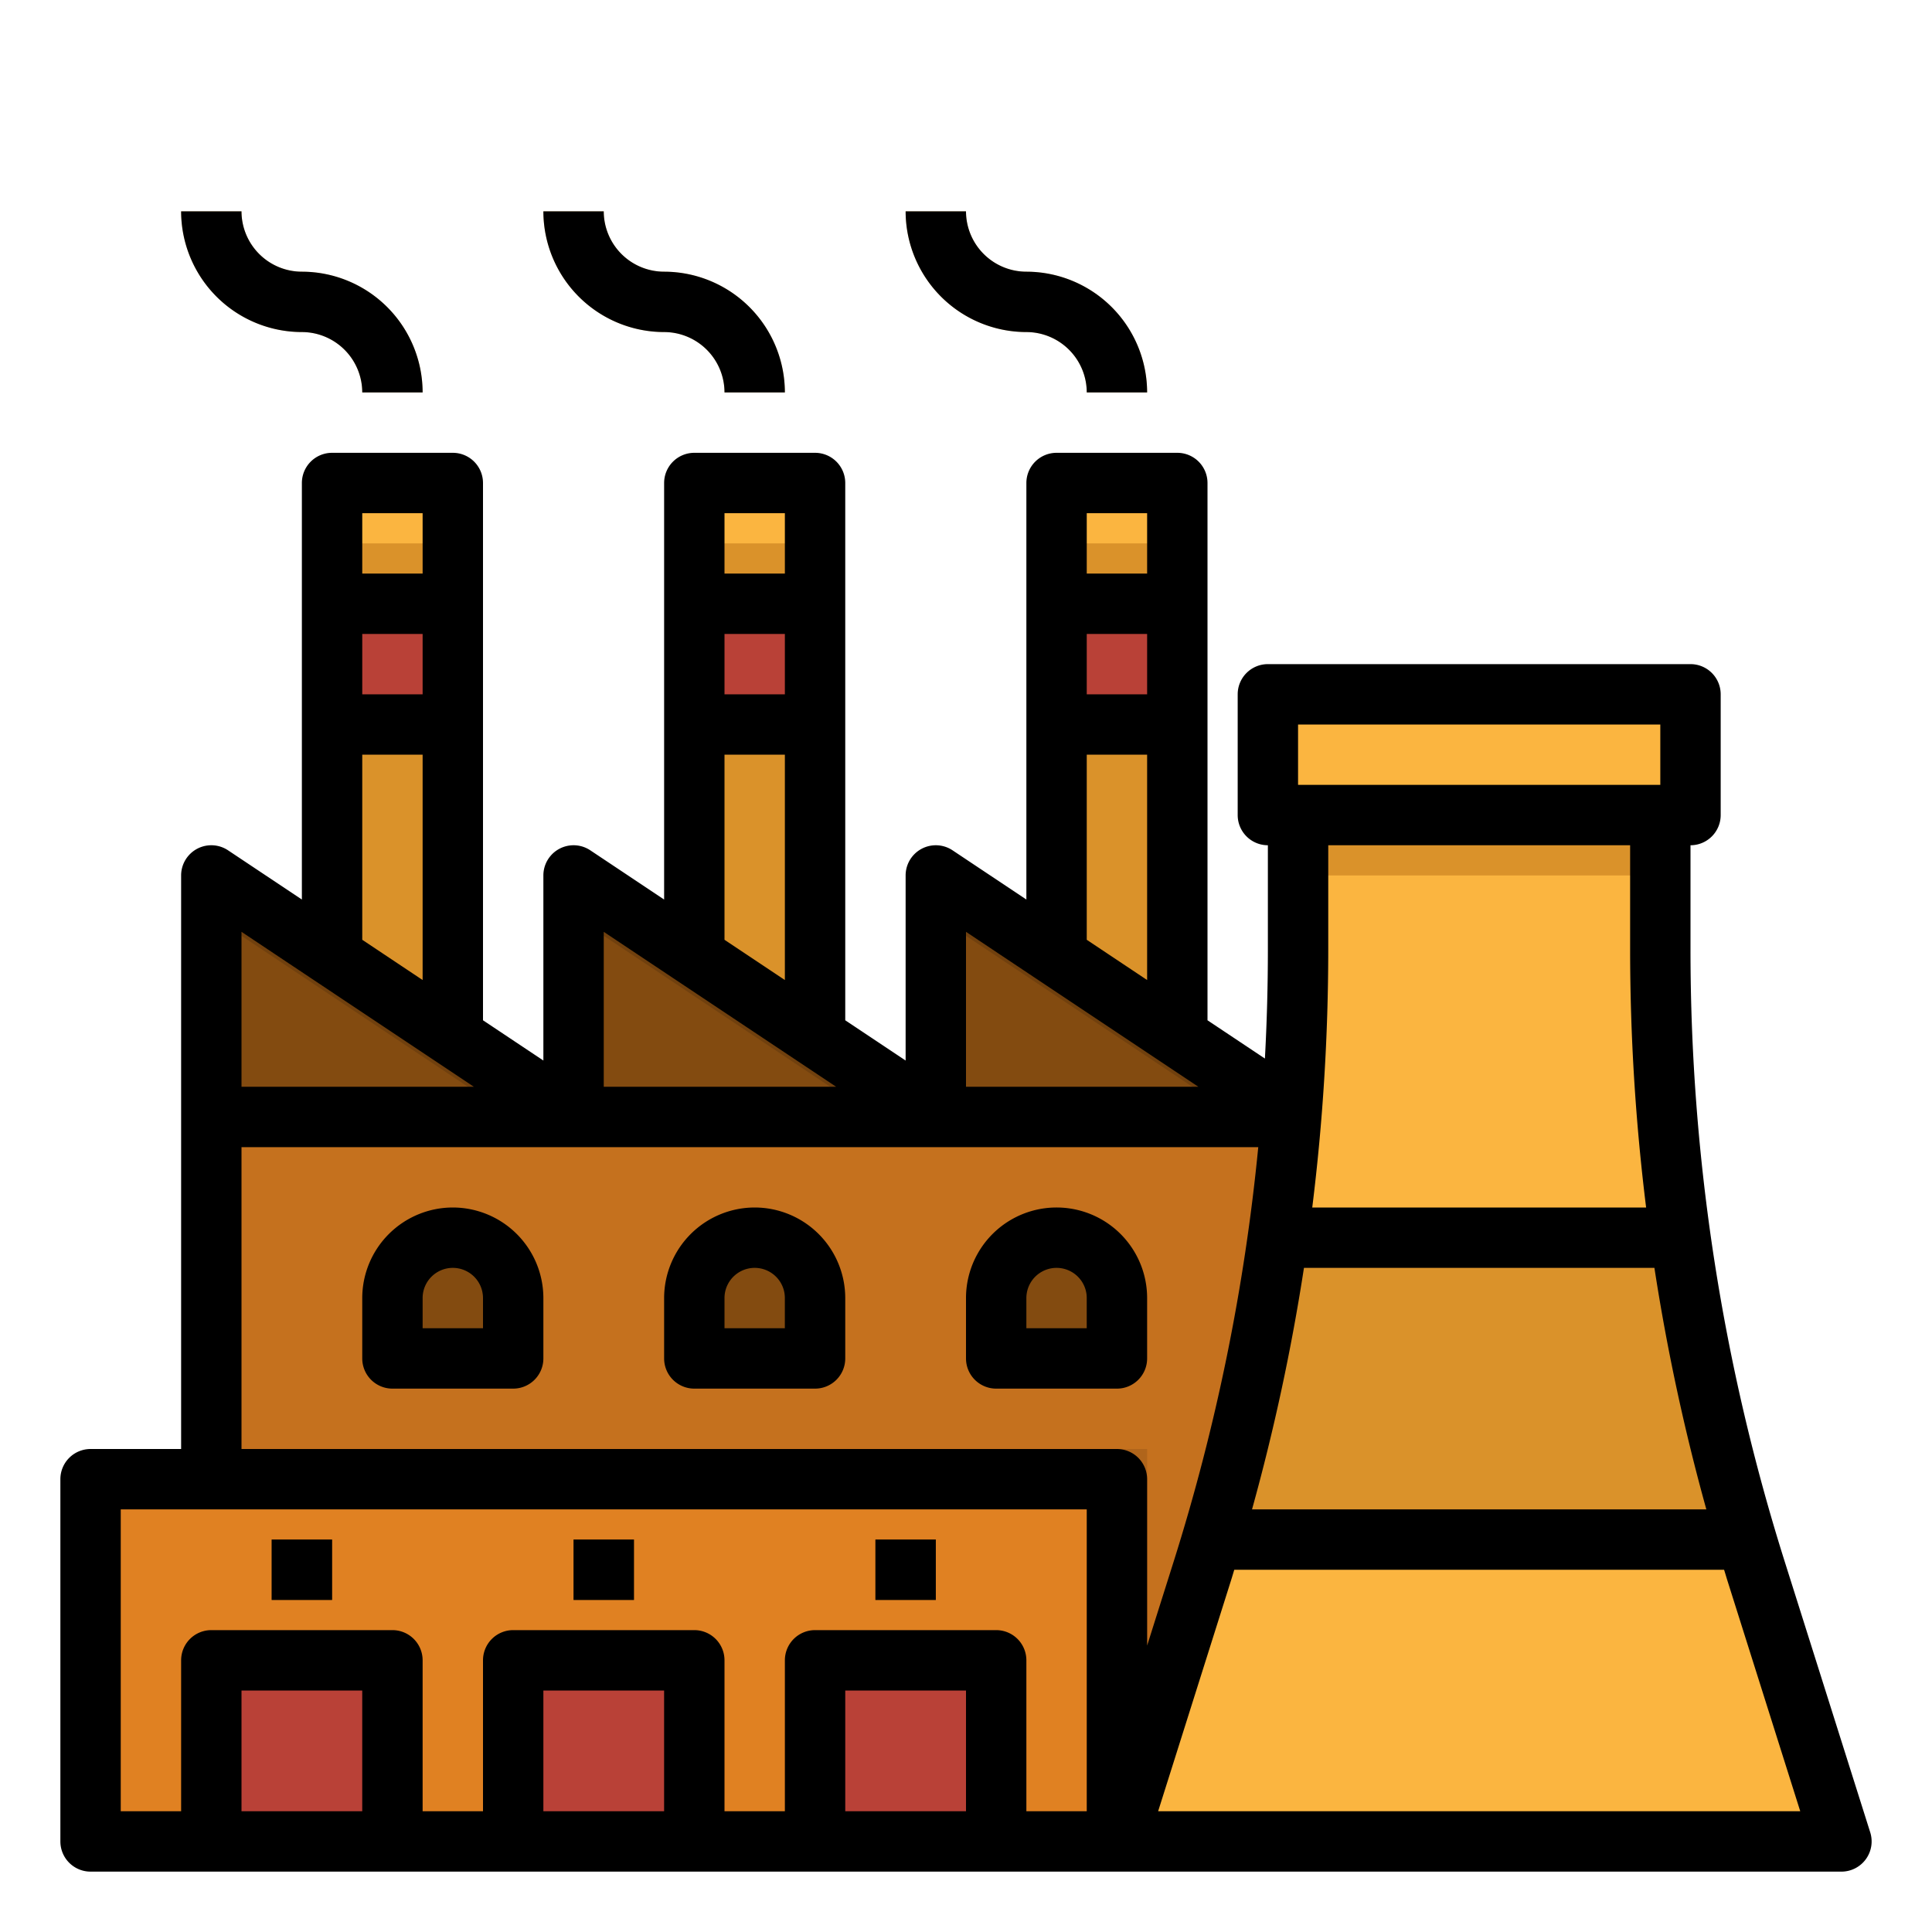 <svg height="512" viewBox="0 0 512 512" width="512" xmlns="http://www.w3.org/2000/svg"><g id="filled_outline" data-name="filled outline"><path d="m344 488h-48v-96h-240v-96h288z" fill="#c5711e"/><g fill="#da922a"><path d="m88 128h32v168h-32z"/><path d="m184 128h32v168h-32z"/><path d="m280 128h32v168h-32z"/></g><path d="m88 160h32v32h-32z" fill="#b94137"/><path d="m184 160h32v32h-32z" fill="#b94137"/><path d="m280 160h32v32h-32z" fill="#b94137"/><path d="m56 384h248v104h-248z" fill="#b0651b"/><path d="m24 392h272v96h-272z" fill="#e08122"/><path d="m56 440h48v48h-48z" fill="#a83b32"/><path d="m56 448h40v40h-40z" fill="#b94137"/><path d="m136 440h48v48h-48z" fill="#a83b32"/><path d="m136 448h40v40h-40z" fill="#b94137"/><path d="m216 440h48v48h-48z" fill="#a83b32"/><path d="m216 448h40v40h-40z" fill="#b94137"/><path d="m136 344v16h-32v-16a16 16 0 1 1 32 0z" fill="#70400e"/><path d="m216 344v16h-32v-16a16 16 0 1 1 32 0z" fill="#70400e"/><path d="m296 344v16h-32v-16a16 16 0 1 1 32 0z" fill="#70400e"/><path d="m128 344v16h-24v-16a16.012 16.012 0 0 1 12-15.5 15.987 15.987 0 0 1 12 15.5z" fill="#834b10"/><path d="m208 344v16h-24v-16a16.012 16.012 0 0 1 12-15.5 15.987 15.987 0 0 1 12 15.5z" fill="#834b10"/><path d="m288 344v16h-24v-16a16.012 16.012 0 0 1 12-15.5 15.987 15.987 0 0 1 12 15.5z" fill="#834b10"/><path d="m152 296h-96v-64z" fill="#70400e"/><path d="m248 296h-96v-64z" fill="#70400e"/><path d="m136 296h-80v-53.33z" fill="#834b10"/><path d="m232 296h-80v-53.33z" fill="#834b10"/><path d="m112 104h-16a16.019 16.019 0 0 0 -16-16 32.036 32.036 0 0 1 -32-32h16a16.019 16.019 0 0 0 16 16 32.036 32.036 0 0 1 32 32z" fill="#fbd699"/><path d="m208 104h-16a16.019 16.019 0 0 0 -16-16 32.036 32.036 0 0 1 -32-32h16a16.019 16.019 0 0 0 16 16 32.036 32.036 0 0 1 32 32z" fill="#fbd699"/><path d="m304 104h-16a16.019 16.019 0 0 0 -16-16 32.036 32.036 0 0 1 -32-32h16a16.019 16.019 0 0 0 16 16 32.036 32.036 0 0 1 32 32z" fill="#fbd699"/><path d="m72 408h16v16h-16z" fill="#834b10"/><path d="m152 408h16v16h-16z" fill="#834b10"/><path d="m232 408h16v16h-16z" fill="#834b10"/><path d="m56 296h288v8h-288z" fill="#b0651b"/><path d="m88 128h32v16h-32z" fill="#fbb540"/><path d="m184 128h32v16h-32z" fill="#fbb540"/><path d="m280 128h32v16h-32z" fill="#fbb540"/><path d="m344 296h-96v-64z" fill="#70400e"/><path d="m328 296h-80v-53.33z" fill="#834b10"/><path d="m488 488h-192l22.61-71.59q1.32-4.2 2.58-8.41a547.143 547.143 0 0 0 17.46-80 546.678 546.678 0 0 0 5.35-76.33v-35.67h96v35.67a547.048 547.048 0 0 0 22.81 156.33q1.26 4.215 2.58 8.41z" fill="#fbb540"/><path d="m462.81 408h-141.62a547.143 547.143 0 0 0 17.46-80h106.7a547.143 547.143 0 0 0 17.46 80z" fill="#da922a"/><path d="m336 184h112v32h-112z" fill="#fbb540"/><path d="m344 216h96v16h-96z" fill="#da922a"/><path d="m24 496h464a8 8 0 0 0 7.629-10.409l-22.607-71.586a538.457 538.457 0 0 1 -25.022-162.334v-27.671a8 8 0 0 0 8-8v-32a8 8 0 0 0 -8-8h-112a8 8 0 0 0 -8 8v32a8 8 0 0 0 8 8v27.671q0 14.457-.786 28.857l-15.214-10.142v-142.386a8 8 0 0 0 -8-8h-32a8 8 0 0 0 -8 8v110.386l-19.563-13.042a8 8 0 0 0 -12.437 6.656v49.052l-16-10.667v-142.385a8 8 0 0 0 -8-8h-32a8 8 0 0 0 -8 8v110.385l-19.562-13.041a8 8 0 0 0 -12.438 6.656v49.052l-16-10.667v-142.385a8 8 0 0 0 -8-8h-32a8 8 0 0 0 -8 8v110.385l-19.562-13.041a8 8 0 0 0 -12.438 6.656v152h-24a8 8 0 0 0 -8 8v96a8 8 0 0 0 8 8zm72-16h-32v-32h32zm80 0h-32v-32h32zm80 0h-32v-32h32zm201.765-61.177 19.319 61.177h-170.168l19.319-61.177c.3-.939.57-1.883.862-2.823h129.803c.3.94.569 1.884.865 2.823zm-113.765-226.823h96v16h-96zm92.24 128h-88.48a555.161 555.161 0 0 0 4.24-68.329v-27.671h80v27.671a555.161 555.161 0 0 0 4.24 68.329zm-90.678 16h92.876a554.213 554.213 0 0 0 13.76 64h-120.398a554.213 554.213 0 0 0 13.762-64zm-57.562-200h16v16h-16zm0 32h16v16h-16zm0 32h16v59.719l-16-10.667zm-32 46.947 61.574 41.053h-61.574zm-64-110.947h16v16h-16zm0 32h16v16h-16zm0 32h16v59.719l-16-10.667zm-32 46.948 61.578 41.052h-61.578zm-64-110.948h16v16h-16zm0 32h16v16h-16zm0 32h16v59.719l-16-10.667zm-32 46.948 61.578 41.052h-61.578zm0 57.052h269.453a538.55 538.55 0 0 1 -22.475 110.005l-6.978 22.095v-44.1a8 8 0 0 0 -8-8h-232zm-32 96h256v80h-16v-40a8 8 0 0 0 -8-8h-48a8 8 0 0 0 -8 8v40h-16v-40a8 8 0 0 0 -8-8h-48a8 8 0 0 0 -8 8v40h-16v-40a8 8 0 0 0 -8-8h-48a8 8 0 0 0 -8 8v40h-16z"/><path d="m120 320a24.027 24.027 0 0 0 -24 24v16a8 8 0 0 0 8 8h32a8 8 0 0 0 8-8v-16a24.027 24.027 0 0 0 -24-24zm8 32h-16v-8a8 8 0 0 1 16 0z"/><path d="m200 320a24.027 24.027 0 0 0 -24 24v16a8 8 0 0 0 8 8h32a8 8 0 0 0 8-8v-16a24.027 24.027 0 0 0 -24-24zm8 32h-16v-8a8 8 0 0 1 16 0z"/><path d="m304 360v-16a24 24 0 0 0 -48 0v16a8 8 0 0 0 8 8h32a8 8 0 0 0 8-8zm-16-8h-16v-8a8 8 0 0 1 16 0z"/><path d="m80 88a16.019 16.019 0 0 1 16 16h16a32.036 32.036 0 0 0 -32-32 16.019 16.019 0 0 1 -16-16h-16a32.036 32.036 0 0 0 32 32z"/><path d="m176 88a16.019 16.019 0 0 1 16 16h16a32.036 32.036 0 0 0 -32-32 16.019 16.019 0 0 1 -16-16h-16a32.036 32.036 0 0 0 32 32z"/><path d="m272 88a16.019 16.019 0 0 1 16 16h16a32.036 32.036 0 0 0 -32-32 16.019 16.019 0 0 1 -16-16h-16a32.036 32.036 0 0 0 32 32z"/><path d="m72 408h16v16h-16z"/><path d="m152 408h16v16h-16z"/><path d="m232 408h16v16h-16z"/></g></svg>
